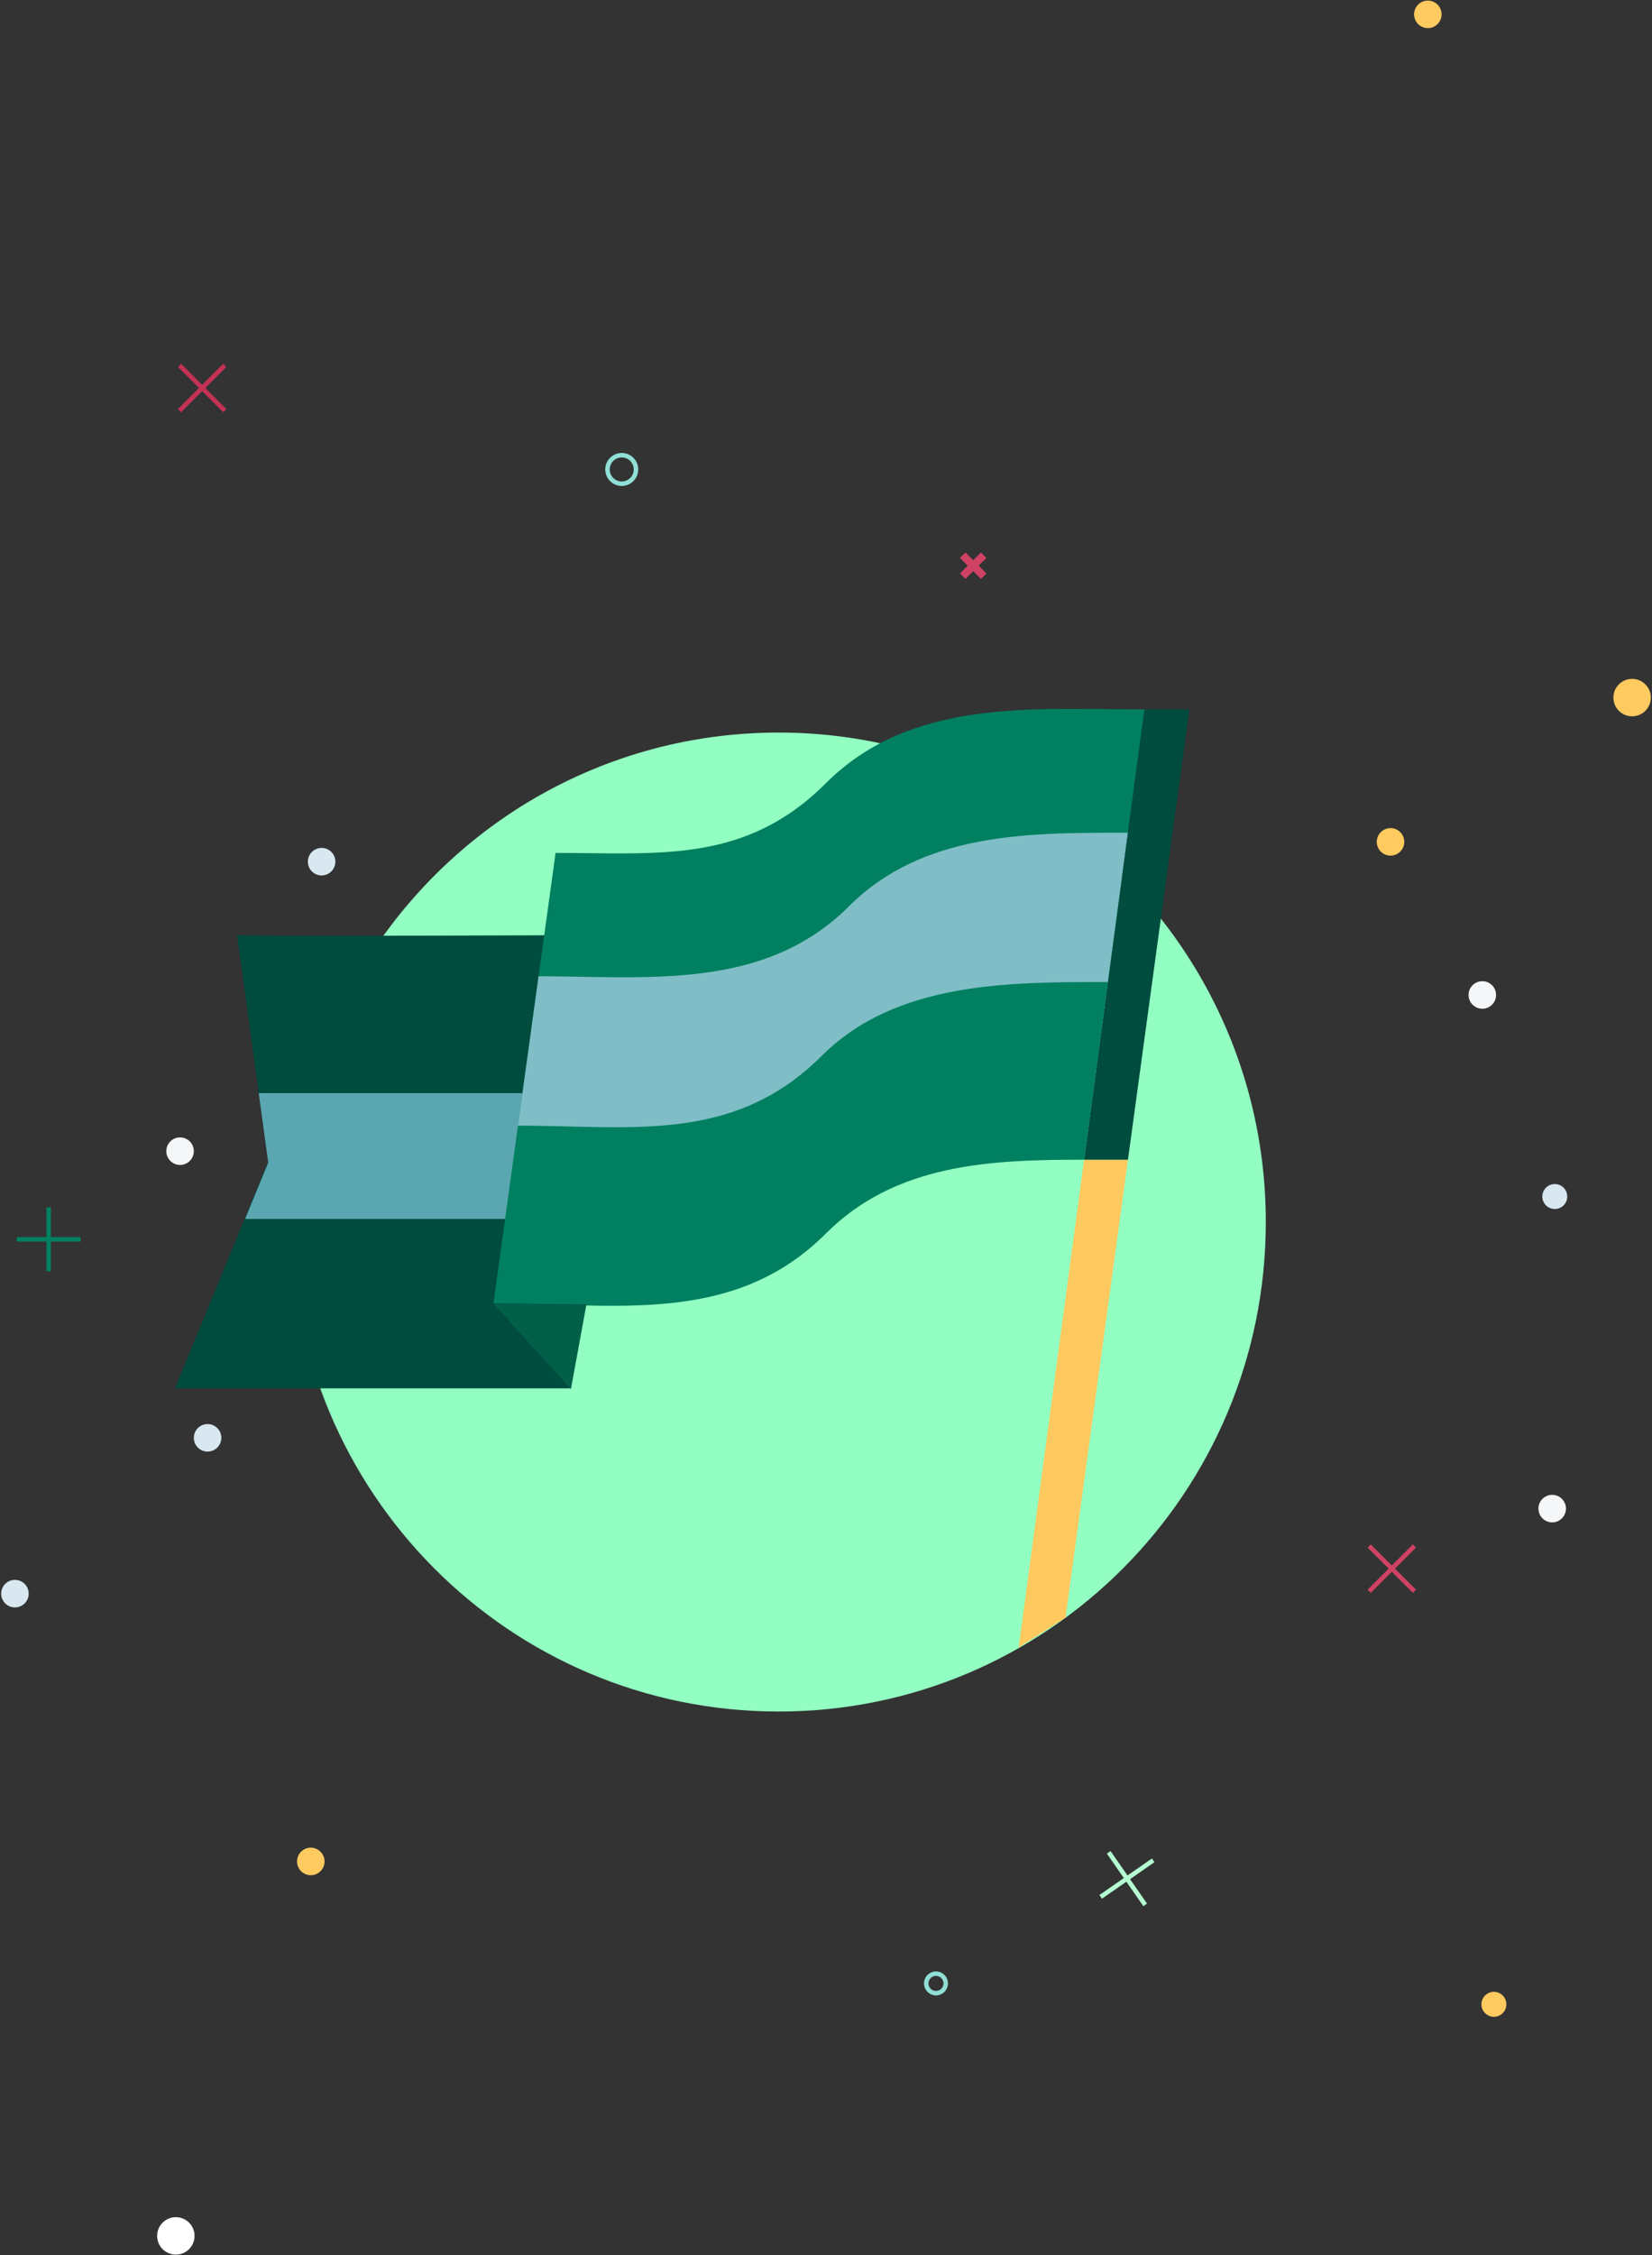 <svg width="368" height="502" viewBox="0 0 368 502" fill="none" xmlns="http://www.w3.org/2000/svg">
<rect x="0" y="0" width="368" height="502" fill="#333333" stroke="none"/>
<circle cx="330.201" cy="221.474" r="3.065" fill="#F4F6F8"/>
<circle cx="237.828" cy="247.049" r="3.065" fill="#F4F6F8"/>
<circle cx="345.767" cy="335.81" r="3.065" fill="#F4F6F8"/>
<path d="M305 344.132L315.074 354.206M315.074 344.132L305 354.206" stroke="#CF4264" strokeWidth="3.459"/>
<path d="M245.188 422.235L256.886 414.102M246.971 412.32L255.104 424.018" stroke="#B4FED2" strokeWidth="3.459"/>
<path d="M40 91.406L50.075 81.332M40 81.332L50.075 91.406" stroke="#C43256" strokeWidth="3.459"/>
<path d="M3.721 275.873H17.968M10.844 268.749V282.997" stroke="#008060" strokeWidth="3.459"/>
<path fillRule="evenodd" clipRule="evenodd" d="M216.791 127.14L218.513 128.862L219.736 127.639L218.014 125.917L219.736 124.195L218.513 122.972L216.791 124.694L215.069 122.972L213.846 124.195L215.568 125.917L213.845 127.639L215.068 128.862L216.791 127.14Z" fill="#CF4264"/>
<circle cx="363.57" cy="155.282" r="4.169" fill="#FFCA5F"/>
<circle cx="39.169" cy="497.7" r="4.169" fill="white"/>
<circle cx="332.779" cy="446.152" r="2.779" fill="#FFCA5F"/>
<circle cx="180.313" cy="194.567" r="2.084" stroke="#90DFD6" strokeWidth="1.39"/>
<circle cx="346.345" cy="266.342" r="2.779" fill="#D8E7F0"/>
<circle cx="113.15" cy="239.82" r="3.065" fill="#F4F6F8"/>
<circle cx="40.111" cy="256.245" r="3.065" fill="#F4F6F8"/>
<circle cx="126.986" cy="194.853" r="3.065" fill="#DFE3E8"/>
<circle cx="71.642" cy="191.805" r="3.065" fill="#D8E7F0"/>
<circle cx="222.502" cy="265.441" r="3.065" fill="#DFE3E8"/>
<circle cx="46.242" cy="320.054" r="3.065" fill="#D8E7F0"/>
<circle cx="3.327" cy="354.738" r="3.065" fill="#D8E7F0"/>
<circle cx="309.752" cy="187.397" r="3.065" fill="#FFCA5F"/>
<circle cx="69.232" cy="414.349" r="3.065" fill="#FFCA5F"/>
<circle cx="318.065" cy="3.197" r="3.065" fill="#FFCA5F"/>
<circle cx="87.624" cy="245.515" r="3.065" fill="#FFCA5F"/>
<circle cx="216.055" cy="197.447" r="3.065" fill="#FFCA5F"/>
<path fillRule="evenodd" clipRule="evenodd" d="M281.971 272.022C281.971 332.232 233.416 380.98 173.446 380.98C113.475 380.98 64.92 332.232 64.92 272.022C64.92 232.475 85.901 197.85 117.334 178.722C133.733 168.795 152.866 163.064 173.446 163.064C196.678 163.064 218.142 170.409 235.747 182.838C263.723 202.531 281.971 235.138 281.971 272.022Z" fill="#92FEC2"/>
<path d="M52.815 208.113L59.732 258.578L38.978 309.044H127.104L140.94 208.113C140.94 208.113 52.448 208.53 52.815 208.113Z" fill="#004C3F"/>
<path fillRule="evenodd" clipRule="evenodd" d="M54.599 271.332L59.754 258.797L57.634 243.332H136.163L132.325 271.332H54.599Z" fill="#5BA7B1"/>
<path d="M241.493 258.147L226.925 366.711L237.354 360.088L251.265 258.147H241.493Z" fill="#FEC95F"/>
<path d="M254.942 157.911C230.391 157.911 203.009 155.299 183.973 174.338C166.018 192.295 146.795 189.853 123.761 189.853L109.925 290.099C136.648 290.099 163.307 295.243 183.973 274.574C199.652 258.893 220.93 258.147 241.493 258.147L254.942 157.911Z" fill="#008060"/>
<path fillRule="evenodd" clipRule="evenodd" d="M251.258 185.367C250.925 185.367 250.592 185.367 250.258 185.367C228.777 185.355 205.498 185.341 189.048 201.794C172.664 218.18 150.673 217.795 129.308 217.42C126.176 217.365 123.057 217.311 119.971 217.309L115.383 250.556C119.087 250.562 122.737 250.653 126.331 250.742C147.285 251.265 166.34 251.741 183.048 235.03C199.487 218.588 224.516 218.596 246.233 218.603C246.422 218.603 246.61 218.603 246.798 218.603L251.258 185.367Z" fill="#7FBEC6"/>
<path fillRule="evenodd" clipRule="evenodd" d="M264.944 157.911H254.943L241.493 258.147H251.265L264.944 157.911Z" fill="#004C3F"/>
<path d="M109.886 290.181L127.181 309.205L130.64 290.295L109.886 290.181Z" fill="#025F48"/>
<circle cx="138.5" cy="104.5" r="3.173" stroke="#90DFD6" strokeWidth="0.654"/>
<circle cx="208.5" cy="441.5" r="2.173" stroke="#90DFD6" strokeWidth="0.654"/>
</svg>
